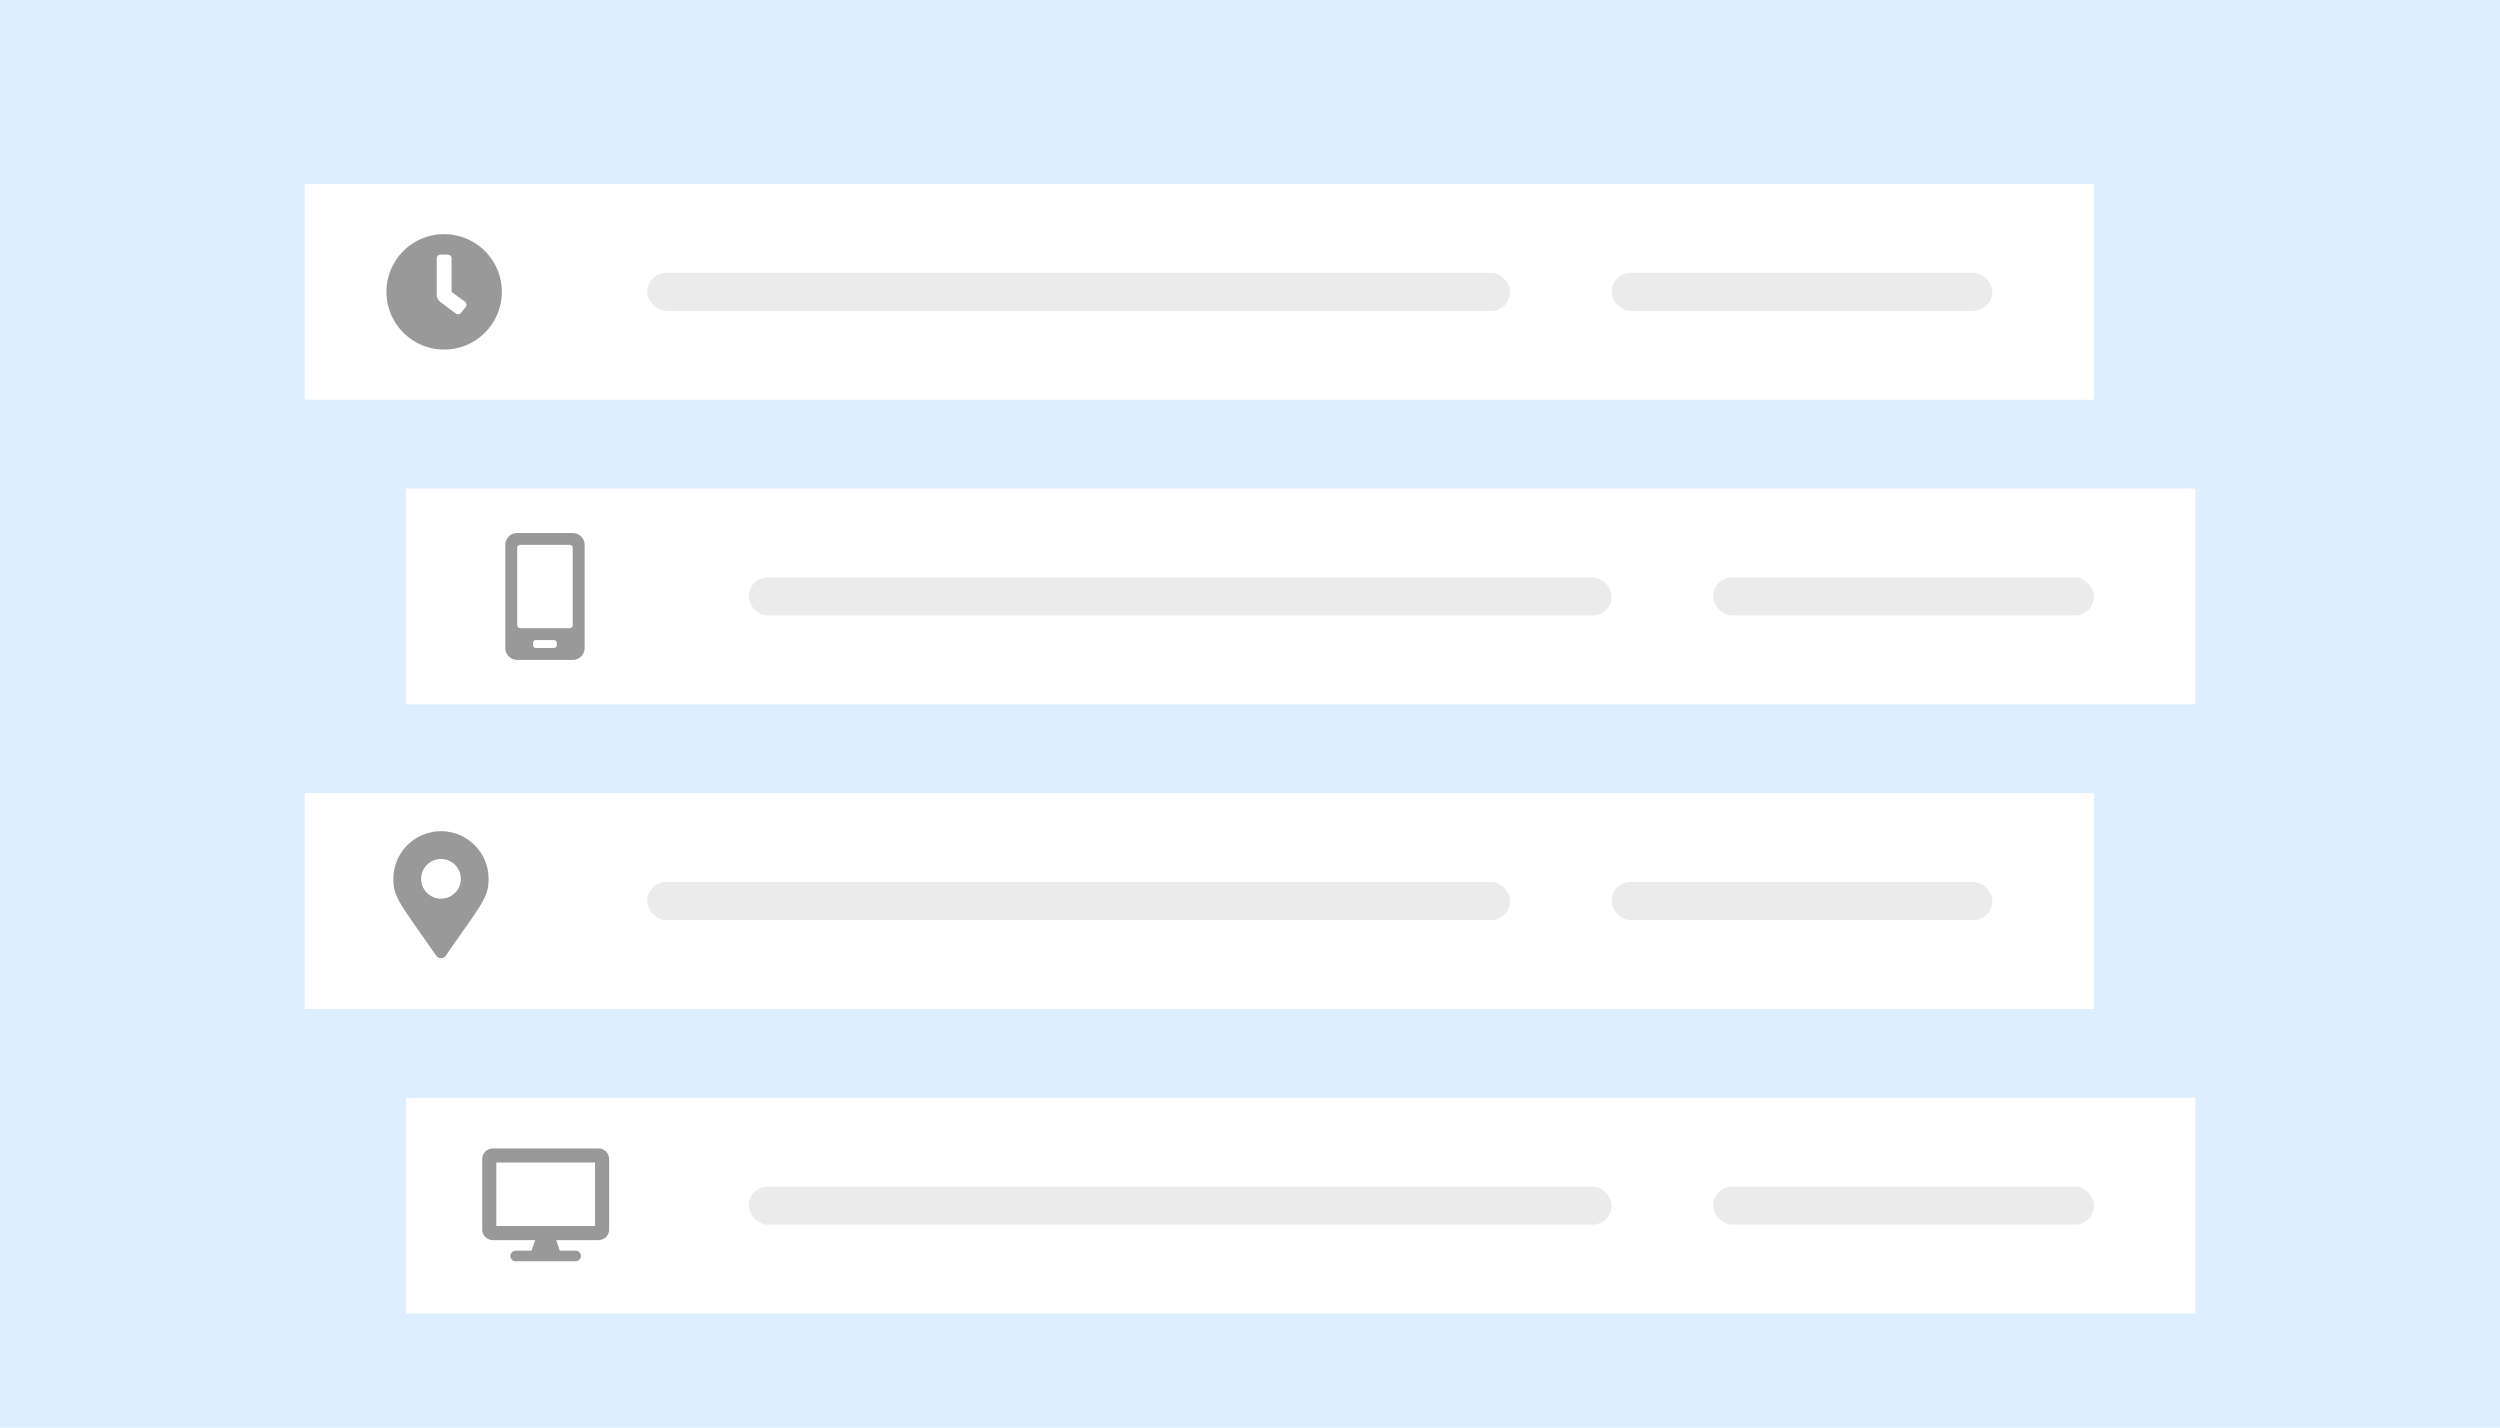 <svg xmlns="http://www.w3.org/2000/svg" width="394" height="225" fill="none" viewBox="0 0 394 225">
  <path fill="#DCEEFF" d="M0 0h394v225H0z"/>
  <g filter="url(#filter0_d_794_5320)">
    <path fill="#fff" d="M48 21h282v34H48z"/>
    <rect width="136" height="6" x="102" y="35" fill="#EBEBEB" rx="3"/>
    <rect width="60" height="6" x="254" y="35" fill="#EBEBEB" rx="3"/>
    <g clip-path="url(#clip0_794_5320)">
      <path fill="#999" d="M70 28.9a9.09 9.09 0 1 0 0 18.19 9.09 9.09 0 0 0 0-18.18Zm3.39 11.48-.73.92a.59.59 0 0 1-.83.1l-2.45-1.83a1.47 1.47 0 0 1-.55-1.15v-5.7a.59.59 0 0 1 .58-.59h1.18a.59.59 0 0 1 .58.6V38l2.13 1.56a.59.59 0 0 1 .09.82Z"/>
    </g>
  </g>
  <g filter="url(#filter1_d_794_5320)">
    <path fill="#fff" d="M64 69h282v34H64z"/>
    <rect width="136" height="6" x="118" y="83" fill="#EBEBEB" rx="3"/>
    <rect width="60" height="6" x="270" y="83" fill="#EBEBEB" rx="3"/>
    <path fill="#999" d="M90.26 76h-8.75c-1.03 0-1.87.84-1.87 1.88v16.25c0 1.03.84 1.87 1.87 1.87h8.75c1.04 0 1.88-.84 1.88-1.88V77.88c0-1.03-.84-1.87-1.88-1.87Zm-2.5 17.66c0 .25-.21.47-.47.47h-2.81a.47.47 0 0 1-.47-.47v-.32c0-.25.21-.47.47-.47h2.81c.26 0 .47.22.47.47v.32Zm2.5-3.13c0 .26-.21.47-.47.47h-7.81a.47.47 0 0 1-.47-.47V78.34c0-.25.21-.47.47-.47h7.81c.26 0 .47.22.47.47v12.2Z"/>
  </g>
  <g filter="url(#filter2_d_794_5320)">
    <path fill="#fff" d="M48 117h282v34H48z"/>
    <rect width="136" height="6" x="102" y="131" fill="#EBEBEB" rx="3"/>
    <rect width="60" height="6" x="254" y="131" fill="#EBEBEB" rx="3"/>
    <g clip-path="url(#clip1_794_5320)">
      <path fill="#999" d="M68.73 142.6c-5.68-8.23-6.73-9.08-6.73-12.1a7.5 7.5 0 0 1 15 0c0 3.02-1.05 3.87-6.73 12.1a.94.94 0 0 1-1.54 0Zm.77-8.97a3.12 3.12 0 1 0 0-6.25 3.12 3.12 0 0 0 0 6.25Z"/>
    </g>
  </g>
  <g filter="url(#filter3_d_794_5320)">
    <path fill="#fff" d="M64 165h282v34H64z"/>
    <rect width="136" height="6" x="118" y="179" fill="#EBEBEB" rx="3"/>
    <rect width="60" height="6" x="270" y="179" fill="#EBEBEB" rx="3"/>
    <g clip-path="url(#clip2_794_5320)">
      <path fill="#999" d="M94.33 173H77.67c-.92 0-1.67.75-1.67 1.67v11.1c0 .93.75 1.67 1.67 1.67h6.66l-.55 1.67h-2.5a.83.83 0 1 0 0 1.67h9.44a.83.83 0 1 0 0-1.67h-2.5l-.55-1.67h6.66c.92 0 1.67-.74 1.67-1.66v-11.11c0-.92-.75-1.67-1.67-1.67Zm-.55 12.22H78.22v-10h15.56v10Z"/>
    </g>
  </g>
  <defs>
    <filter id="filter0_d_794_5320" width="314" height="66" x="32" y="13" color-interpolation-filters="sRGB" filterUnits="userSpaceOnUse">
      <feFlood flood-opacity="0" result="BackgroundImageFix"/>
      <feColorMatrix in="SourceAlpha" result="hardAlpha" values="0 0 0 0 0 0 0 0 0 0 0 0 0 0 0 0 0 0 127 0"/>
      <feOffset dy="8"/>
      <feGaussianBlur stdDeviation="8"/>
      <feComposite in2="hardAlpha" operator="out"/>
      <feColorMatrix values="0 0 0 0 0.078 0 0 0 0 0.182 0 0 0 0 0.304 0 0 0 0.1 0"/>
      <feBlend in2="BackgroundImageFix" result="effect1_dropShadow_794_5320"/>
      <feBlend in="SourceGraphic" in2="effect1_dropShadow_794_5320" result="shape"/>
    </filter>
    <filter id="filter1_d_794_5320" width="314" height="66" x="48" y="61" color-interpolation-filters="sRGB" filterUnits="userSpaceOnUse">
      <feFlood flood-opacity="0" result="BackgroundImageFix"/>
      <feColorMatrix in="SourceAlpha" result="hardAlpha" values="0 0 0 0 0 0 0 0 0 0 0 0 0 0 0 0 0 0 127 0"/>
      <feOffset dy="8"/>
      <feGaussianBlur stdDeviation="8"/>
      <feComposite in2="hardAlpha" operator="out"/>
      <feColorMatrix values="0 0 0 0 0.078 0 0 0 0 0.182 0 0 0 0 0.304 0 0 0 0.1 0"/>
      <feBlend in2="BackgroundImageFix" result="effect1_dropShadow_794_5320"/>
      <feBlend in="SourceGraphic" in2="effect1_dropShadow_794_5320" result="shape"/>
    </filter>
    <filter id="filter2_d_794_5320" width="314" height="66" x="32" y="109" color-interpolation-filters="sRGB" filterUnits="userSpaceOnUse">
      <feFlood flood-opacity="0" result="BackgroundImageFix"/>
      <feColorMatrix in="SourceAlpha" result="hardAlpha" values="0 0 0 0 0 0 0 0 0 0 0 0 0 0 0 0 0 0 127 0"/>
      <feOffset dy="8"/>
      <feGaussianBlur stdDeviation="8"/>
      <feComposite in2="hardAlpha" operator="out"/>
      <feColorMatrix values="0 0 0 0 0.078 0 0 0 0 0.182 0 0 0 0 0.304 0 0 0 0.1 0"/>
      <feBlend in2="BackgroundImageFix" result="effect1_dropShadow_794_5320"/>
      <feBlend in="SourceGraphic" in2="effect1_dropShadow_794_5320" result="shape"/>
    </filter>
    <filter id="filter3_d_794_5320" width="314" height="66" x="48" y="157" color-interpolation-filters="sRGB" filterUnits="userSpaceOnUse">
      <feFlood flood-opacity="0" result="BackgroundImageFix"/>
      <feColorMatrix in="SourceAlpha" result="hardAlpha" values="0 0 0 0 0 0 0 0 0 0 0 0 0 0 0 0 0 0 127 0"/>
      <feOffset dy="8"/>
      <feGaussianBlur stdDeviation="8"/>
      <feComposite in2="hardAlpha" operator="out"/>
      <feColorMatrix values="0 0 0 0 0.078 0 0 0 0 0.182 0 0 0 0 0.304 0 0 0 0.1 0"/>
      <feBlend in2="BackgroundImageFix" result="effect1_dropShadow_794_5320"/>
      <feBlend in="SourceGraphic" in2="effect1_dropShadow_794_5320" result="shape"/>
    </filter>
    <clipPath id="clip0_794_5320">
      <path fill="#fff" d="M60 28h20v20H60z"/>
    </clipPath>
    <clipPath id="clip1_794_5320">
      <path fill="#fff" d="M62 123h15v20H62z"/>
    </clipPath>
    <clipPath id="clip2_794_5320">
      <path fill="#fff" d="M76 173h20v17.78H76z"/>
    </clipPath>
  </defs>
</svg>
